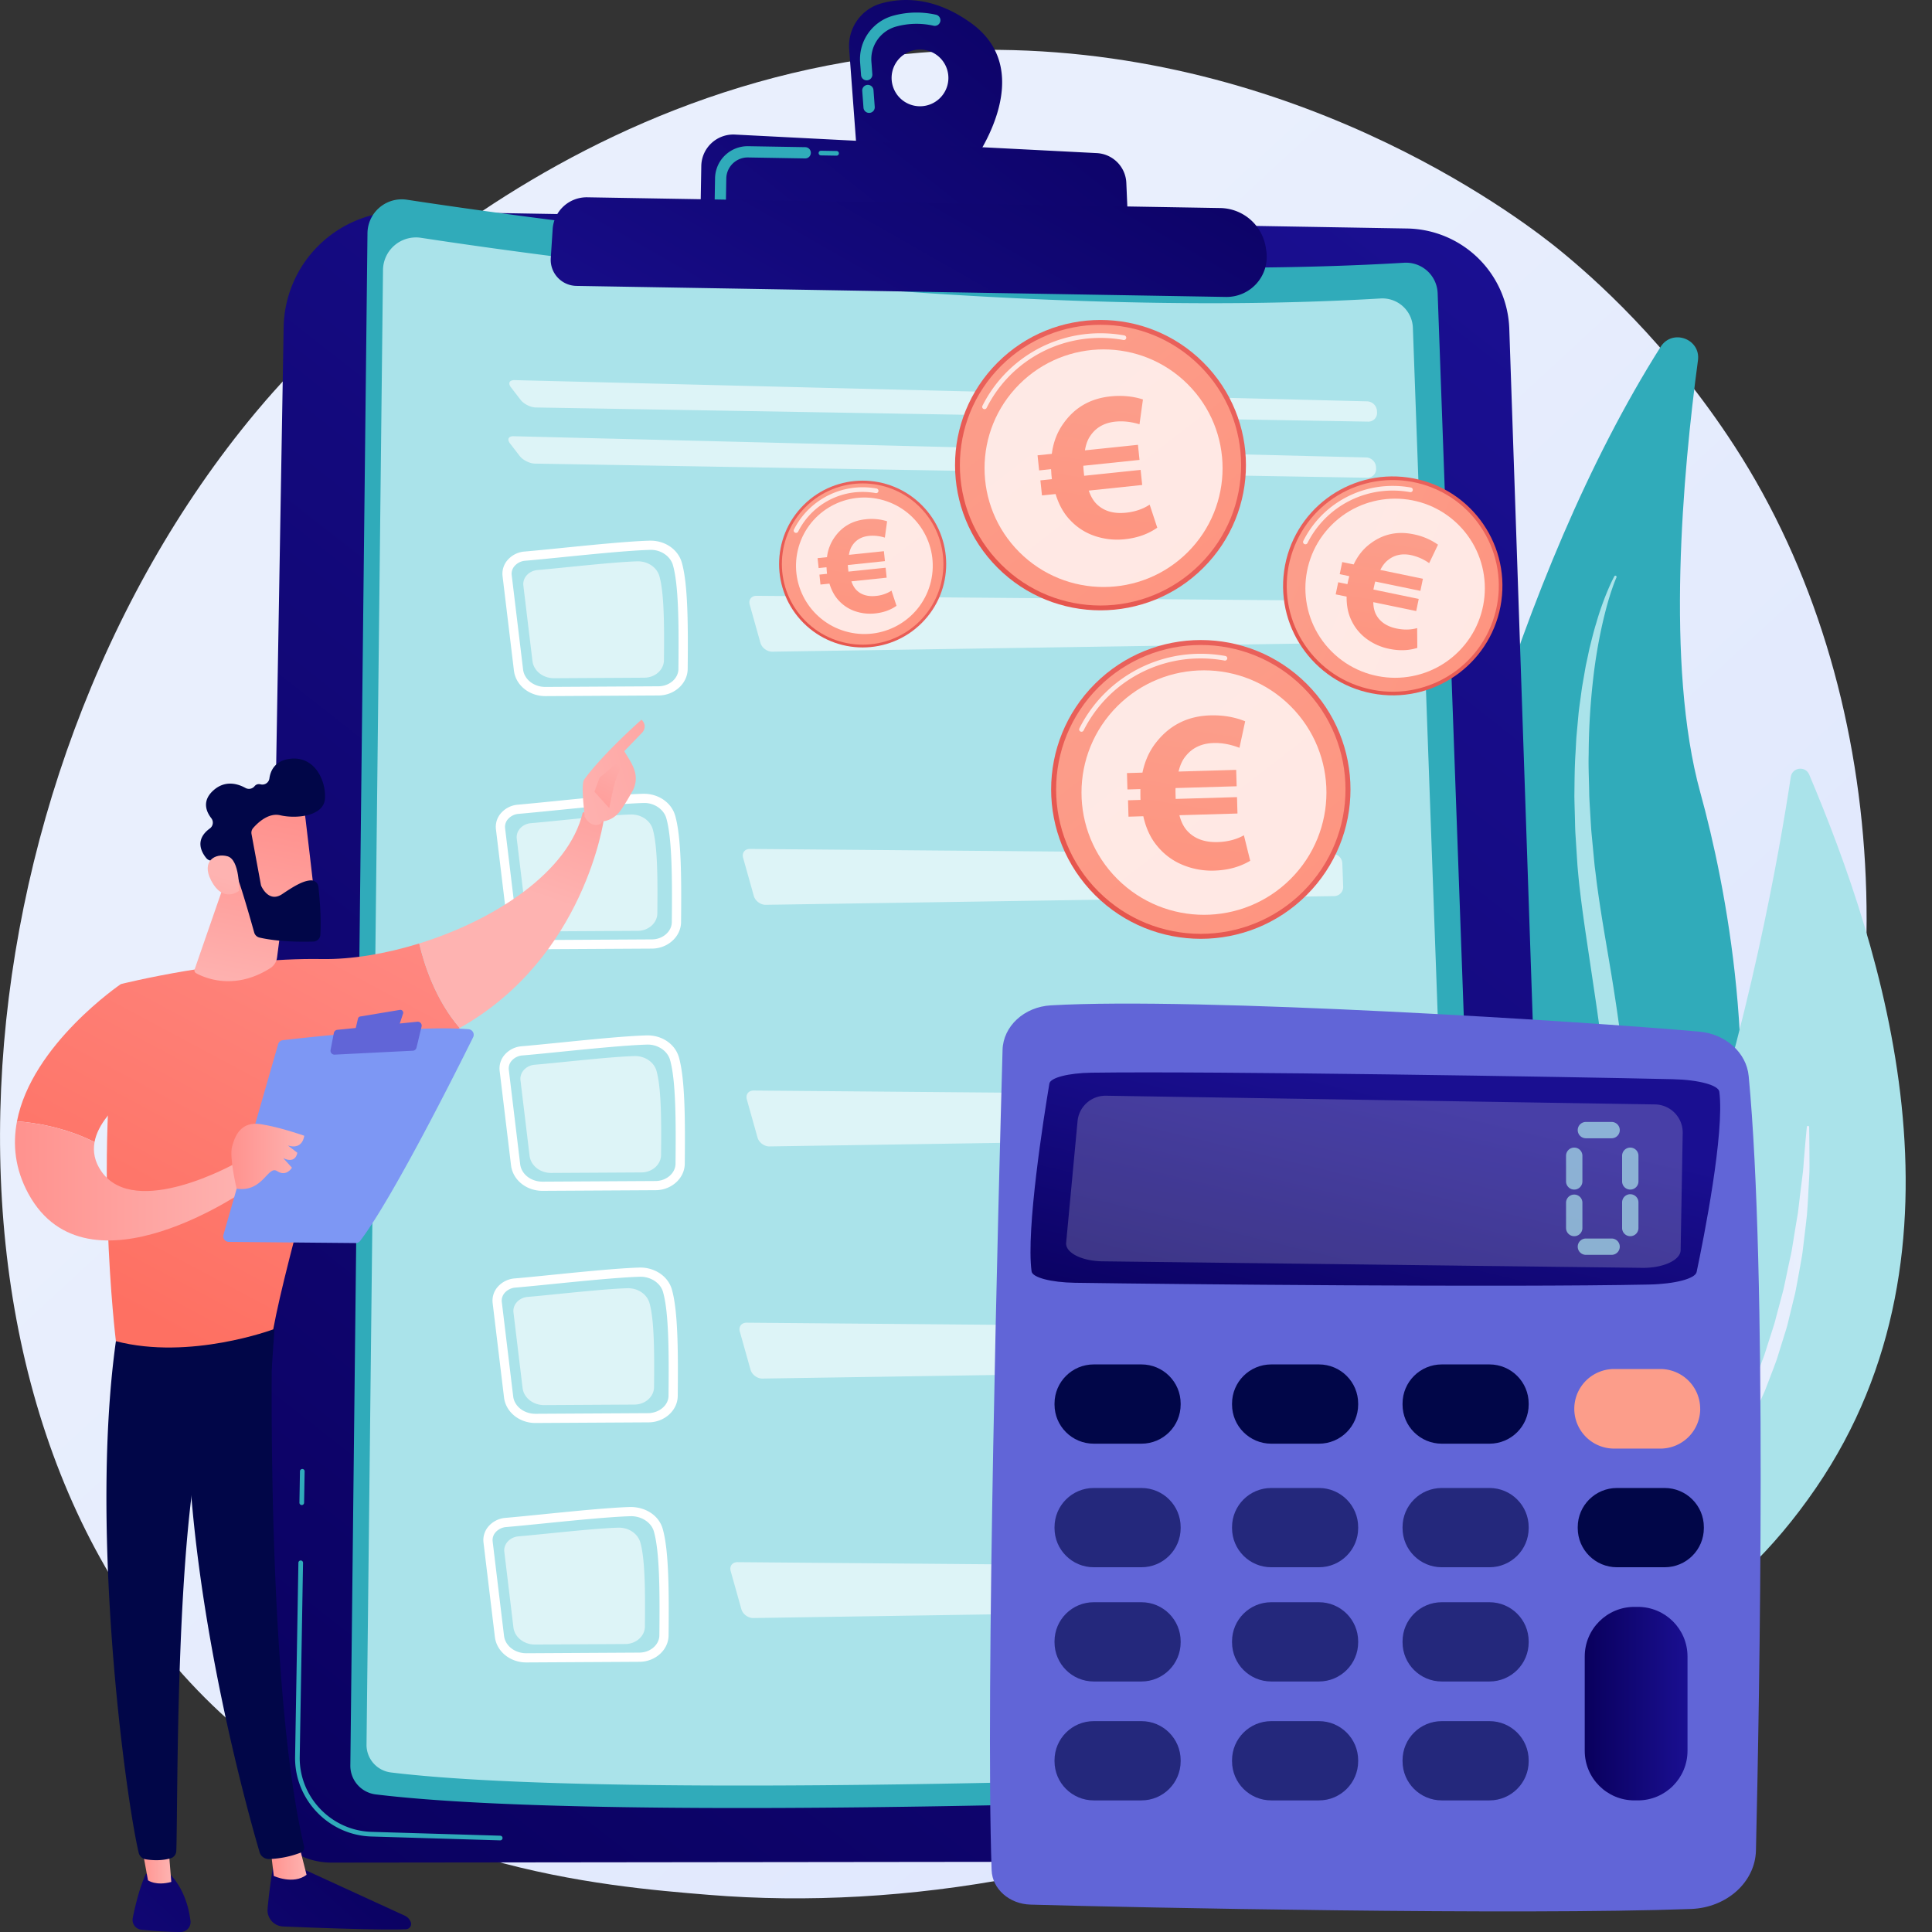 <svg width="480" height="480" fill="none" xmlns="http://www.w3.org/2000/svg"><rect width="100%" height="100%" fill="#333333" stroke="none"/><path d="M444.314 323.763c-46.98 108.393-170.991 154.951-268.158 147.012-26.53-2.166-79.91-6.528-121.588-45.428-80.035-74.716-67.715-230.894 8.907-322.841 9.862-11.848 78.166-91.181 184.601-90.119 77.925.777 132.62 44.229 139.271 49.641 8.402 6.838 26.931 23.088 43.632 48.867 39.241 60.573 42.69 145.134 13.335 212.868z" fill="url(#a)"/><path d="M412.578 86.172c2.889-4.574 9.989-1.995 9.275 3.363-3.715 27.618-8.128 75.827.575 107.334 12.783 46.325 35.798 182.593-93.936 217.092 0 0 12.355-214.218 84.086-327.789z" fill="#30ABBA"/><path d="M401.624 143.426s-.12.259-.318.752a41.988 41.988 0 0 0-.824 2.239c-.687 1.975-1.546 4.932-2.405 8.743a127.096 127.096 0 0 0-2.301 13.886 170.493 170.493 0 0 0-1.072 18.211c-.101 3.341.098 6.826.145 10.426.075 1.8.202 3.629.304 5.486.053.926.111 1.862.171 2.806.071.941.172 1.886.261 2.842.18 1.906.364 3.838.552 5.796.094.928.242 1.956.359 2.94.116.984.231 2.004.379 2.988.541 3.943 1.19 8.037 1.889 12.182.699 4.145 1.429 8.372 2.108 12.67.331 2.152.675 4.313.979 6.499l.469 3.283c.155 1.096.297 2.199.426 3.31.302 2.206.515 4.44.766 6.674.25 2.234.4 4.493.602 6.746.129 2.262.279 4.529.344 6.802l.075 3.415.035 1.714-.021 1.714c-.055 9.119-.836 18.269-2.557 27.113a132.355 132.355 0 0 1-7.655 25.255c-.409.989-.815 1.975-1.219 2.957l-1.374 2.858c-.919 1.886-1.769 3.792-2.8 5.578-.998 1.799-1.936 3.6-2.952 5.339a2744.42 2744.42 0 0 1-3.121 5.064 161.511 161.511 0 0 1-13.159 17.619l-3.246 3.792-3.276 3.458-3.112 3.279-3.069 2.964c-3.899 3.899-7.596 6.971-10.55 9.588-1.46 1.331-2.884 2.378-4.071 3.348l-3.043 2.428-2.533 2.021a.29.29 0 0 1-.378-.439v-.009l2.385-2.184 2.86-2.621 1.814-1.661c.319-.298.661-.593.996-.915l1.03-1.005 4.637-4.555c.422-.415.852-.837 1.292-1.267.436-.433.859-.903 1.291-1.371l2.721-2.88 2.896-3.07 2.919-3.381 3.071-3.557c.994-1.257 2.013-2.541 3.056-3.85l1.575-1.987.8-1.008.757-1.054 3.092-4.317c1.084-1.438 2.032-3.007 3.045-4.563l1.529-2.352.774-1.188c.247-.405.479-.82.721-1.231.957-1.651 1.927-3.323 2.912-5.016.944-1.715 1.808-3.496 2.732-5.27.957-1.759 1.731-3.627 2.576-5.486l1.254-2.803 1.128-2.885a127.597 127.597 0 0 0 6.982-24.514 146.112 146.112 0 0 0 2.307-26.247c0-8.86-.687-17.731-1.732-26.45l-.398-3.257a118.103 118.103 0 0 0-.443-3.257c-.287-2.159-.617-4.31-.931-6.446l-1.889-12.686c-.619-4.181-1.203-8.294-1.677-12.391-.249-2.057-.424-3.989-.601-6.027l-.377-5.911c-.057-.972-.133-1.935-.172-2.895-.04-.96-.052-1.914-.078-2.86-.044-1.886-.115-3.756-.135-5.588.046-3.669.044-7.2.278-10.607l.136-2.52.067-1.237.108-1.224.434-4.747c.148-1.543.392-3.036.576-4.492l.295-2.148.361-2.076c.249-1.359.436-2.681.714-3.943.279-1.261.529-2.478.778-3.648.583-2.319 1.1-4.457 1.694-6.342a71.83 71.83 0 0 1 3.091-8.661c.421-.977.771-1.714 1.022-2.206s.385-.741.385-.741a.288.288 0 0 1 .381-.108.288.288 0 0 1 .134.372l.019-.003z" fill="#AAE3EA"/><path d="M349.419 413.11s58.263 20.135 101.791-43.488c40.888-59.765 16.316-134.489-1.718-177.18-.941-2.228-4.215-1.81-4.574.576-5.411 35.944-30.586 176.493-98.609 219.981l3.11.111z" fill="#AAE3EA"/><path d="m355.504 413.919.498-.097c.325-.062.809-.172 1.441-.317a76.587 76.587 0 0 0 5.416-1.506c1.162-.334 2.425-.785 3.809-1.241 1.374-.514 2.86-1.028 4.412-1.676a107.495 107.495 0 0 0 10.25-4.747c3.684-1.886 7.516-4.214 11.456-6.828 1.927-1.372 3.936-2.734 5.872-4.286l1.479-1.143.745-.576.718-.617 2.911-2.49c3.809-3.459 7.612-7.191 11.071-11.338l1.319-1.543.66-.771.618-.811 2.475-3.257c.859-1.065 1.59-2.229 2.358-3.355l2.296-3.408 2.104-3.531 1.053-1.763c.172-.295.357-.581.515-.883l.472-.91c.629-1.211 1.259-2.42 1.89-3.626.312-.603.625-1.205.939-1.805l.83-1.851 1.645-3.681c.266-.615.563-1.213.8-1.836l.705-1.861 1.401-3.69c.232-.61.479-1.213.687-1.824.208-.61.393-1.234.591-1.846.391-1.227.781-2.443 1.168-3.646.378-1.2.798-2.39 1.078-3.6l1.871-7.029c.525-2.304.961-4.565 1.437-6.74.225-1.091.497-2.153.675-3.215.179-1.061.344-2.103.507-3.123.33-2.042.651-3.998.975-5.859.249-1.871.438-3.652.643-5.315.204-1.663.405-3.238.587-4.687.182-1.448.225-2.789.344-3.996.201-2.415.362-4.314.489-5.61.127-1.296.186-1.991.186-1.991v-.012a.292.292 0 0 1 .495-.173.291.291 0 0 1 .083.196l.03 1.998c.018 1.305.037 3.218.046 5.658 0 1.218.033 2.571-.031 4.04-.064 1.469-.172 3.057-.254 4.754a188.965 188.965 0 0 1-.344 5.41 490.973 490.973 0 0 1-.695 5.974l-.385 3.189c-.137 1.082-.364 2.172-.548 3.29-.407 2.228-.809 4.532-1.279 6.893-.573 2.342-1.156 4.742-1.751 7.2-.276 1.236-.687 2.446-1.07 3.682-.383 1.236-.771 2.481-1.162 3.737l-.589 1.886c-.217.626-.464 1.246-.687 1.874l-1.44 3.771-.73 1.905c-.247.634-.553 1.248-.827 1.875-.565 1.249-1.132 2.506-1.702 3.772l-.859 1.885-.972 1.848-1.938 3.727-.489.931c-.172.309-.357.603-.536.905l-1.087 1.805-2.185 3.611-2.404 3.471c-.804 1.152-1.575 2.328-2.468 3.411l-2.585 3.306-.644.822-.687.786-1.374 1.565c-3.593 4.22-7.591 7.957-11.567 11.412l-3.033 2.482-.749.614-.775.572-1.546 1.137c-2.006 1.553-4.111 2.873-6.116 4.214-1.013.656-2.048 1.242-3.05 1.853l-1.494.896c-.5.288-1.008.552-1.505.827l-2.94 1.59-2.894 1.411a109.43 109.43 0 0 1-10.593 4.375c-1.599.597-3.133 1.046-4.533 1.507-1.42.403-2.712.806-3.902 1.094a77.94 77.94 0 0 1-5.551 1.212c-.646.113-1.142.193-1.482.24l-.515.07a.29.29 0 0 1-.096-.571l.013-.002z" fill="url(#b)"/><path d="m100.289 52.53 249.312 4.24a25.859 25.859 0 0 1 17.673 7.396 25.765 25.765 0 0 1 7.705 17.513l12.246 361.097a19.003 19.003 0 0 1-11.586 18.142 19.093 19.093 0 0 1-7.432 1.516l-285.833.324a18.127 18.127 0 0 1-6.997-1.398 18.054 18.054 0 0 1-9.814-9.952 18.019 18.019 0 0 1-1.29-7.005l6.199-363.108a29.242 29.242 0 0 1 8.94-20.546 29.352 29.352 0 0 1 20.877-8.218z" fill="url(#c)"/><path d="M124.253 457.233h-.019l-31.965-.957c-10.633-.319-19.137-9.214-18.955-19.829l.823-48.185a.578.578 0 0 1 .989-.393.581.581 0 0 1 .163.413l-.822 48.184c-.172 9.985 7.826 18.353 17.83 18.651l31.965.957a.58.58 0 1 1-.017 1.159h.008zM74.972 373.925h-.01a.583.583 0 0 1-.57-.588l.133-7.803a.587.587 0 0 1 .59-.569.572.572 0 0 1 .53.367.576.576 0 0 1 .04.222l-.133 7.802a.578.578 0 0 1-.58.569z" fill="#30ABBA"/><path d="M101.105 49.62c33.968 5.187 150.795 21.429 247.723 15.66a7.891 7.891 0 0 1 5.772 2.023 7.861 7.861 0 0 1 2.581 5.536l13.109 362.718a9.035 9.035 0 0 1-2.402 6.47 9.075 9.075 0 0 1-6.273 2.899c-40.752 1.714-208.571 8.156-268.271.888a7.189 7.189 0 0 1-4.53-2.398 7.163 7.163 0 0 1-1.773-4.802L91.3 57.933a8.488 8.488 0 0 1 3.003-6.388 8.522 8.522 0 0 1 6.801-1.925z" fill="#30ABBA"/><path d="M104.595 59.083c32.689 4.992 145.128 20.623 238.387 15.07a7.589 7.589 0 0 1 7.341 4.36c.427.915.665 1.907.702 2.916l12.617 349.062a8.698 8.698 0 0 1-2.311 6.227 8.726 8.726 0 0 1-6.038 2.787c-39.217 1.649-200.717 7.85-258.164.857a6.912 6.912 0 0 1-4.36-2.308 6.891 6.891 0 0 1-1.706-4.623l4.094-366.342a8.168 8.168 0 0 1 2.888-6.154 8.202 8.202 0 0 1 6.55-1.852z" fill="#AAE3EA"/><path d="M339.915 104.751a2.152 2.152 0 0 0 2.078-1.4c.104-.279.148-.577.13-.874l-.018-.395a2.547 2.547 0 0 0-2.436-2.37l-211.826-5.27c-1.276-.033-1.683.768-.905 1.778l2.416 3.137c.778 1.011 2.458 1.854 3.736 1.877l206.825 3.517zM127.609 108.379c-1.278-.031-1.685.77-.907 1.779l2.417 3.137c.778 1.012 2.459 1.855 3.735 1.886l206.825 3.516a2.147 2.147 0 0 0 2.207-2.273l-.019-.394a2.538 2.538 0 0 0-2.437-2.373l-211.821-5.278z" fill="#fff" opacity=".6"/><path d="M162.047 235.677h-.078l-28.063.161c-4.045.022-7.425-2.705-7.863-6.343l-2.829-23.462a5.164 5.164 0 0 1 1.166-3.908 6.225 6.225 0 0 1 4.306-2.205c2.358-.206 5.621-.526 9.202-.891 7.8-.784 16.641-1.672 21.84-1.816h.113c3.72-.056 6.956 2.158 7.901 5.417 1.546 5.381 1.576 15.6 1.465 26.486-.045 3.573-3.246 6.501-7.16 6.561zm-33.168-33.48a3.917 3.917 0 0 0-2.724 1.371 2.88 2.88 0 0 0-.559 1.028 2.887 2.887 0 0 0-.108 1.165l2.829 23.461c.299 2.486 2.696 4.348 5.577 4.332l28.062-.161h.055c2.682-.041 4.875-1.959 4.9-4.296.109-10.711.085-20.743-1.374-25.834-.648-2.251-3.113-3.893-5.742-3.76-5.116.143-14.296 1.067-21.673 1.806-3.607.361-6.87.685-9.24.889l-.003-.001z" fill="#fff"/><path opacity=".6" d="M131.929 204.514c5.887-.492 18.679-1.987 24.754-2.155 2.576-.072 4.855 1.447 5.496 3.666 1.238 4.309 1.216 12.939 1.135 20.904-.024 2.386-2.19 4.323-4.869 4.338l-22.427.129c-2.756.015-5.075-1.826-5.369-4.267l-2.26-18.747c-.235-1.946 1.357-3.696 3.54-3.868zM186.32 210.914c-1.278-.011-2.041.984-1.695 2.211l2.66 9.477c.344 1.227 1.671 2.215 2.947 2.196l141.246-2.162a2.276 2.276 0 0 0 1.614-.706 2.253 2.253 0 0 0 .619-1.646l-.216-5.813a2.455 2.455 0 0 0-2.405-2.335l-144.77-1.222z" fill="#fff"/><path d="M163.687 172.788h-.077l-28.062.161c-4.045.022-7.425-2.705-7.863-6.343l-2.824-23.463a5.159 5.159 0 0 1 1.165-3.91 6.225 6.225 0 0 1 4.307-2.205c2.365-.197 5.62-.525 9.203-.883 7.799-.785 16.639-1.673 21.837-1.817h.115c3.721-.057 6.956 2.158 7.901 5.417 1.546 5.381 1.575 15.6 1.465 26.486-.05 3.569-3.251 6.497-7.167 6.557zm-33.168-33.48a3.94 3.94 0 0 0-2.723 1.371 2.906 2.906 0 0 0-.666 2.193l2.829 23.462c.299 2.485 2.696 4.349 5.575 4.332l28.064-.16h.054c2.683-.041 4.876-1.959 4.9-4.296.11-10.711.086-20.743-1.374-25.832-.647-2.253-3.113-3.895-5.741-3.76-5.116.141-14.296 1.065-21.675 1.805-3.596.362-6.87.686-9.24.888l-.003-.003z" fill="#fff"/><path opacity=".6" d="M133.569 141.621c5.889-.494 18.679-1.987 24.756-2.157 2.576-.07 4.855 1.447 5.496 3.667 1.238 4.31 1.216 12.938 1.135 20.904-.026 2.384-2.19 4.322-4.869 4.337l-22.427.129c-2.76.013-5.07-1.826-5.371-4.272l-2.26-18.743c-.233-1.939 1.359-3.684 3.54-3.865zM187.962 148.027c-1.278-.012-2.041.984-1.695 2.211l2.657 9.477c.343 1.226 1.671 2.215 2.947 2.194l141.246-2.162a2.27 2.27 0 0 0 2.089-1.465 2.28 2.28 0 0 0 .144-.885l-.217-5.815a2.456 2.456 0 0 0-.742-1.639 2.467 2.467 0 0 0-1.662-.696l-144.767-1.22z" fill="#fff"/><path d="M162.969 295.701h-.077l-28.064.159c-4.045.024-7.425-2.703-7.863-6.343l-2.828-23.46a5.16 5.16 0 0 1 1.164-3.912 6.234 6.234 0 0 1 4.307-2.204c2.365-.198 5.622-.525 9.203-.883 7.801-.784 16.64-1.673 21.839-1.817h.114c3.72-.057 6.955 2.158 7.9 5.418 1.546 5.382 1.577 15.6 1.465 26.484-.043 3.571-3.246 6.498-7.16 6.558zm-33.168-33.48a3.949 3.949 0 0 0-1.501.411 3.953 3.953 0 0 0-1.223.96 2.906 2.906 0 0 0-.666 2.194l2.828 23.46c.299 2.488 2.697 4.349 5.577 4.332l28.062-.159h.055c2.683-.041 4.876-1.958 4.9-4.296.11-10.711.086-20.743-1.374-25.833-.649-2.252-3.114-3.865-5.743-3.759-5.117.142-14.297 1.064-21.675 1.805-3.597.362-6.87.686-9.238.888l-.002-.003z" fill="#fff"/><path opacity=".6" d="M132.851 264.533c5.888-.492 18.679-1.987 24.754-2.155 2.576-.072 4.856 1.447 5.496 3.665 1.238 4.31 1.216 12.94 1.135 20.904-.024 2.387-2.189 4.324-4.869 4.339l-22.425.127c-2.758.017-5.077-1.826-5.37-4.265l-2.262-18.747c-.234-1.941 1.358-3.684 3.541-3.868zM187.242 270.939c-1.276-.01-2.039.984-1.695 2.212l2.66 9.476c.344 1.228 1.671 2.215 2.948 2.196l141.247-2.163a2.267 2.267 0 0 0 2.233-2.35l-.218-5.813a2.453 2.453 0 0 0-2.404-2.335l-144.771-1.223z" fill="#fff"/><path d="M161.226 353.379h-.074l-28.064.16c-4.043.024-7.423-2.704-7.863-6.343l-2.828-23.46a5.17 5.17 0 0 1 1.164-3.909 6.235 6.235 0 0 1 4.308-2.206c2.363-.197 5.614-.514 9.193-.883 7.416-.745 16.648-1.671 21.848-1.817 3.693-.074 7.059 2.121 8.007 5.416 1.546 5.381 1.577 15.6 1.465 26.484-.036 3.579-3.239 6.493-7.156 6.558zm-33.165-33.48a3.932 3.932 0 0 0-2.724 1.372 2.902 2.902 0 0 0-.666 2.192l2.828 23.46c.299 2.486 2.697 4.35 5.575 4.332l28.064-.159c2.645-.087 4.931-1.946 4.955-4.298.11-10.711.086-20.743-1.374-25.832-.649-2.253-3.114-3.837-5.743-3.76-5.118.141-14.303 1.065-21.684 1.805-3.591.362-6.857.686-9.229.888h-.002z" fill="#fff"/><path opacity=".6" d="M131.111 322.212c5.888-.492 18.68-1.987 24.754-2.155 2.577-.072 4.856 1.445 5.496 3.665 1.239 4.31 1.216 12.94 1.136 20.904-.024 2.387-2.19 4.322-4.869 4.337l-22.426.129c-2.758.017-5.077-1.826-5.37-4.265l-2.26-18.749c-.236-1.939 1.356-3.684 3.539-3.866zM185.502 328.618c-1.276-.01-2.038.984-1.695 2.212l2.661 9.476c.343 1.228 1.671 2.215 2.947 2.196l141.248-2.163a2.266 2.266 0 0 0 2.232-2.35l-.218-5.814a2.452 2.452 0 0 0-2.404-2.334l-144.771-1.223z" fill="#fff"/><path d="M158.955 412.869h-.077l-28.064.159c-4.045.024-7.425-2.703-7.863-6.343l-2.828-23.462a5.163 5.163 0 0 1 1.166-3.91 6.215 6.215 0 0 1 4.306-2.204c2.365-.198 5.621-.525 9.202-.885 7.801-.783 16.641-1.671 21.84-1.815 3.811 0 7.06 2.122 8.006 5.413 1.546 5.381 1.577 15.6 1.465 26.486-.027 3.578-3.237 6.501-7.153 6.561zm-33.168-33.48a3.93 3.93 0 0 0-2.724 1.371 2.901 2.901 0 0 0-.666 2.193l2.828 23.461c.299 2.486 2.697 4.348 5.577 4.332l28.062-.161h.057c2.681-.041 4.874-1.959 4.898-4.296.11-10.711.086-20.743-1.374-25.834-.649-2.251-3.112-3.808-5.743-3.758-5.117.141-14.297 1.065-21.673 1.805-3.607.362-6.87.686-9.24.888l-.002-.001z" fill="#fff"/><path opacity=".6" d="M128.837 381.701c5.888-.494 18.68-1.987 24.754-2.156 2.577-.071 4.857 1.446 5.496 3.666 1.24 4.31 1.216 12.938 1.136 20.904-.024 2.385-2.19 4.322-4.869 4.338l-22.426.128c-2.758.016-5.077-1.826-5.37-4.265l-2.26-18.749c-.236-1.939 1.356-3.684 3.539-3.866zM183.228 388.114c-1.276-.012-2.038.984-1.695 2.212l2.661 9.476c.343 1.226 1.671 2.215 2.947 2.195l141.242-2.169a2.268 2.268 0 0 0 2.233-2.35l-.216-5.815a2.462 2.462 0 0 0-2.405-2.335l-144.767-1.214z" fill="#fff"/><path d="M241.247 5.722C232.349-.686 224.517-.686 218.98.837a10.991 10.991 0 0 0-6.048 4.272 10.957 10.957 0 0 0-1.958 7.133l1.934 25.939 28.246 2.988s17.546-22.883.093-35.447zM228.452 26.4a7.066 7.066 0 0 1-3.9-1.253 7.043 7.043 0 0 1-2.876-7.28 7.03 7.03 0 0 1 1.992-3.572 7.059 7.059 0 0 1 7.714-1.396 7.043 7.043 0 0 1 4.244 6.58 7.038 7.038 0 0 1-2.152 4.944 7.061 7.061 0 0 1-5.022 1.977z" fill="url(#d)"/><path d="M215.426 27.958a1.396 1.396 0 0 1-.895-1.2l-.307-4.131a1.395 1.395 0 0 1 .756-1.386 1.408 1.408 0 0 1 1.568.199 1.387 1.387 0 0 1 .47.981l.308 4.132a1.404 1.404 0 0 1-.766 1.351 1.399 1.399 0 0 1-1.134.054zm-.604-8.095a1.396 1.396 0 0 1-.894-1.2l-.235-3.137a11.187 11.187 0 0 1 2.002-7.257 11.22 11.22 0 0 1 6.153-4.352 21.91 21.91 0 0 1 10.7-.257 1.403 1.403 0 0 1 1.063 1.67 1.402 1.402 0 0 1-1.673 1.06 19.115 19.115 0 0 0-9.336.222 8.415 8.415 0 0 0-4.608 3.267 8.386 8.386 0 0 0-1.498 5.44l.234 3.137a1.404 1.404 0 0 1-.563 1.226 1.404 1.404 0 0 1-1.339.181h-.006z" fill="#30ABBA"/><path d="m174.012 54.262.222-13.028a7.931 7.931 0 0 1 2.527-5.673 7.964 7.964 0 0 1 5.842-2.129l89.89 4.606a7.751 7.751 0 0 1 5.102 2.278 7.723 7.723 0 0 1 2.237 5.113l.537 12.524-106.357-3.69z" fill="url(#e)"/><path d="M207.835 38.674h-.01l-3.868-.065a.581.581 0 0 1-.402-.993.581.581 0 0 1 .412-.166h.009l3.869.065a.581.581 0 0 1 .402.993.582.582 0 0 1-.412.166zM178.457 50.88a1.4 1.4 0 0 1-.896-1.33l.091-5.267a8.093 8.093 0 0 1 2.47-5.684 8.123 8.123 0 0 1 5.774-2.277l14.22.242a1.402 1.402 0 0 1 .923 2.392 1.406 1.406 0 0 1-.972.407l-14.219-.243a5.33 5.33 0 0 0-3.779 1.493 5.31 5.31 0 0 0-1.623 3.718l-.089 5.267a1.402 1.402 0 0 1-1.426 1.371 1.438 1.438 0 0 1-.474-.089z" fill="#30ABBA"/><path d="m145.911 49.017 157.28 2.67a11.64 11.64 0 0 1 7.441 2.854 11.597 11.597 0 0 1 3.85 6.966l.12.77a9.94 9.94 0 0 1-2.337 8.078 9.99 9.99 0 0 1-7.698 3.418L143.206 71.03a6.502 6.502 0 0 1-4.665-2.089 6.468 6.468 0 0 1-1.704-4.811l.471-7.2a8.45 8.45 0 0 1 2.714-5.676 8.486 8.486 0 0 1 5.889-2.237z" fill="url(#f)"/><path d="M249.084 260.835c-1.008 35.937-4.279 159.894-2.717 203.819.171 4.654 4.386 8.389 9.654 8.54 26.044.755 121.524 2.663 164.126 1.084 8.873-.329 15.928-6.686 16.114-14.527.884-37.714 2.837-143.808-1.805-192.408-.557-5.829-5.728-10.457-12.308-11.042-28.364-2.508-124.255-8.636-161.061-6.526-6.638.38-11.838 5.186-12.003 11.06z" fill="#6165D7"/><path d="M260.715 269.208c-1.404 8.4-5.824 36.343-4.421 46.675.204 1.51 4.857 2.731 10.751 2.82 24.273.363 107.085 1.164 142.689.435 6.41-.132 11.44-1.459 11.787-3.101 1.803-8.571 6.983-34.587 5.639-44.804-.215-1.631-5.153-2.961-11.496-3.107-26.26-.603-114.257-2.04-144.511-1.616-5.688.079-10.205 1.244-10.438 2.698z" fill="url(#g)"/><path d="M416.092 276.514a6.984 6.984 0 0 0-4.908-2.124l-136.403-2.161a6.985 6.985 0 0 0-4.773 1.778 6.961 6.961 0 0 0-2.291 4.54l-2.834 30.206c-.234 2.472 3.844 4.555 9.041 4.618l134.103 1.622c5.19.062 9.479-1.913 9.522-4.385l.515-29.127a6.983 6.983 0 0 0-.49-2.68 6.98 6.98 0 0 0-1.482-2.287z" fill="#fff" style="mix-blend-mode:soft-light" opacity=".2"/><path d="M283.583 338.986h-11.844c-5.383 0-9.747 4.356-9.747 9.729v.236c0 5.373 4.364 9.729 9.747 9.729h11.844c5.383 0 9.747-4.356 9.747-9.729v-.236c0-5.373-4.364-9.729-9.747-9.729zM327.686 338.986h-11.844c-5.383 0-9.746 4.356-9.746 9.729v.236c0 5.373 4.363 9.729 9.746 9.729h11.844c5.383 0 9.747-4.356 9.747-9.729v-.236c0-5.373-4.364-9.729-9.747-9.729zM370.05 338.986h-11.844c-5.383 0-9.747 4.356-9.747 9.729v.236c0 5.373 4.364 9.729 9.747 9.729h11.844c5.383 0 9.746-4.356 9.746-9.729v-.236c0-5.373-4.363-9.729-9.746-9.729z" fill="#010648"/><path d="M422.412 350.014a9.876 9.876 0 0 1-2.901 6.991 9.912 9.912 0 0 1-7.003 2.896h-11.475a9.92 9.92 0 0 1-7.003-2.896 9.887 9.887 0 0 1-2.902-6.991 9.882 9.882 0 0 1 6.115-9.133 9.92 9.92 0 0 1 3.79-.753h11.468a9.912 9.912 0 0 1 9.151 6.103 9.882 9.882 0 0 1 .754 3.783h.006z" fill="url(#h)"/><path opacity=".63" d="M283.583 369.686h-11.844c-5.383 0-9.747 4.355-9.747 9.728v.237c0 5.373 4.364 9.728 9.747 9.728h11.844c5.383 0 9.747-4.355 9.747-9.728v-.237c0-5.373-4.364-9.728-9.747-9.728zM327.686 369.686h-11.844c-5.383 0-9.746 4.355-9.746 9.728v.237c0 5.373 4.363 9.728 9.746 9.728h11.844c5.383 0 9.747-4.355 9.747-9.728v-.237c0-5.373-4.364-9.728-9.747-9.728zM370.05 369.686h-11.844c-5.383 0-9.747 4.355-9.747 9.728v.237c0 5.373 4.364 9.728 9.747 9.728h11.844c5.383 0 9.746-4.355 9.746-9.728v-.237c0-5.373-4.363-9.728-9.746-9.728z" fill="#010648"/><path d="M413.573 369.686h-11.844c-5.383 0-9.747 4.355-9.747 9.728v.237c0 5.373 4.364 9.728 9.747 9.728h11.844c5.383 0 9.746-4.355 9.746-9.728v-.237c0-5.373-4.363-9.728-9.746-9.728z" fill="#010648"/><path opacity=".63" d="M283.583 398.067h-11.844c-5.383 0-9.747 4.356-9.747 9.729v.237c0 5.372 4.364 9.728 9.747 9.728h11.844c5.383 0 9.747-4.356 9.747-9.728v-.237c0-5.373-4.364-9.729-9.747-9.729zM327.686 398.067h-11.844c-5.383 0-9.746 4.356-9.746 9.729v.237c0 5.372 4.363 9.728 9.746 9.728h11.844c5.383 0 9.747-4.356 9.747-9.728v-.237c0-5.373-4.364-9.729-9.747-9.729zM370.05 398.067h-11.844c-5.383 0-9.747 4.356-9.747 9.729v.237c0 5.372 4.364 9.728 9.747 9.728h11.844c5.383 0 9.746-4.356 9.746-9.728v-.237c0-5.373-4.363-9.729-9.746-9.729zM283.583 427.61h-11.844c-5.383 0-9.747 4.355-9.747 9.728v.237c0 5.373 4.364 9.728 9.747 9.728h11.844c5.383 0 9.747-4.355 9.747-9.728v-.237c0-5.373-4.364-9.728-9.747-9.728zM327.686 427.61h-11.844c-5.383 0-9.746 4.355-9.746 9.728v.237c0 5.373 4.363 9.728 9.746 9.728h11.844c5.383 0 9.747-4.355 9.747-9.728v-.237c0-5.373-4.364-9.728-9.747-9.728zM370.05 427.61h-11.844c-5.383 0-9.747 4.355-9.747 9.728v.237c0 5.373 4.364 9.728 9.747 9.728h11.844c5.383 0 9.746-4.355 9.746-9.728v-.237c0-5.373-4.363-9.728-9.746-9.728z" fill="#010648"/><path d="M406.921 399.226h-.861c-6.813 0-12.336 5.513-12.336 12.314v23.448c0 6.801 5.523 12.314 12.336 12.314h.861c6.813 0 12.336-5.513 12.336-12.314V411.54c0-6.801-5.523-12.314-12.336-12.314z" fill="url(#i)"/><g opacity=".7" fill="#AAE3EA"><path d="M402.428 280.774a2.024 2.024 0 0 1-1.255 1.873c-.246.102-.51.154-.777.154h-6.382a2.033 2.033 0 0 1-2.032-2.027 2.027 2.027 0 0 1 2.032-2.028h6.382a2.027 2.027 0 0 1 2.032 2.028zM402.428 309.735a2.031 2.031 0 0 1-2.032 2.028h-6.382a2.031 2.031 0 0 1-2.032-2.028 2.029 2.029 0 0 1 2.032-2.028h6.382a2.029 2.029 0 0 1 2.032 2.028zM393.143 293.517a2.029 2.029 0 0 1-3.467 1.433 2.025 2.025 0 0 1-.595-1.433v-6.374a2.025 2.025 0 0 1 2.03-2.026 2.032 2.032 0 0 1 2.032 2.026v6.374zM393.143 305.102a2.026 2.026 0 0 1-2.032 2.026 2.032 2.032 0 0 1-2.03-2.026v-6.372a2.033 2.033 0 0 1 4.062 0v6.372zM407.07 293.517a2.028 2.028 0 0 1-2.03 2.028 2.029 2.029 0 0 1-2.032-2.028v-6.374a2.028 2.028 0 0 1 2.809-1.872 2.04 2.04 0 0 1 1.099 1.096c.102.246.154.51.154.776v6.374zM407.07 305.102a2.022 2.022 0 0 1-1.253 1.872 2.028 2.028 0 0 1-1.554 0 2.008 2.008 0 0 1-.659-.439 2.016 2.016 0 0 1-.596-1.433v-6.372a2.028 2.028 0 0 1 2.809-1.872 2.04 2.04 0 0 1 1.099 1.096c.102.246.154.51.154.776v6.372z"/></g><path d="M229.001 154.788c8.107-8.092 8.107-21.212 0-29.304-8.107-8.092-21.251-8.092-29.358 0s-8.107 21.212 0 29.304c8.107 8.092 21.251 8.092 29.358 0z" fill="url(#j)"/><path d="M228.513 154.3c7.837-7.822 7.837-20.506 0-28.328-7.837-7.823-20.544-7.823-28.382 0-7.837 7.822-7.837 20.506 0 28.328 7.838 7.823 20.545 7.823 28.382 0z" fill="url(#k)"/><path opacity=".78" d="M197.774 132.394a.563.563 0 0 1-.44-.201.572.572 0 0 1-.079-.639 19.114 19.114 0 0 1 8.565-8.497 19.163 19.163 0 0 1 11.957-1.686.59.59 0 0 1 .463.448.572.572 0 0 1-.237.597.593.593 0 0 1-.433.094 18.235 18.235 0 0 0-3.24-.292 17.891 17.891 0 0 0-9.419 2.65 17.857 17.857 0 0 0-6.61 7.204.584.584 0 0 1-.527.322z" fill="#fff"/><path opacity=".78" d="M231.284 144.459c2.155-9.113-3.499-18.244-12.63-20.395-9.13-2.151-18.278 3.493-20.433 12.606-2.155 9.114 3.5 18.245 12.63 20.396s18.278-3.493 20.433-12.607z" fill="#fff"/><path d="m221.492 146.743 1.242 3.771c-1.488 1.047-3.256 1.676-5.302 1.886a11.452 11.452 0 0 1-4.92-.526 9.695 9.695 0 0 1-4.009-2.551c-1.08-1.108-1.889-2.548-2.427-4.322l-2.233.233-.257-2.472 1.889-.197-.062-.591c-.012-.117-.024-.29-.036-.525a9.137 9.137 0 0 0-.038-.514l-1.952.202-.26-2.47 2.338-.244a10.725 10.725 0 0 1 1.91-4.986c1.843-2.608 4.404-4.083 7.682-4.425a12.923 12.923 0 0 1 5.341.499l-.56 4.061a10.024 10.024 0 0 0-3.95-.432c-1.814.191-3.178.967-4.093 2.328-.431.607-.724 1.4-.879 2.379l8.684-.905.259 2.471-9.207.96c0 .234.025.595.077 1.083l.058.557 9.242-.963.259 2.472-8.759.912c.344.997.812 1.77 1.405 2.317 1.171 1.074 2.733 1.509 4.685 1.307a8.553 8.553 0 0 0 3.873-1.315z" fill="url(#l)"/><path d="M298.967 141.071c14.113-14.087 14.113-36.925 0-51.011-14.112-14.087-36.993-14.087-51.106 0-14.113 14.086-14.113 36.924 0 51.011 14.113 14.086 36.994 14.086 51.106 0z" fill="url(#m)"/><path d="M298.118 140.223c13.644-13.618 13.644-35.698 0-49.316-13.643-13.618-35.764-13.618-49.408 0-13.644 13.618-13.644 35.698 0 49.316 13.644 13.619 35.765 13.619 49.408 0z" fill="url(#n)"/><path opacity=".78" d="M244.604 101.657a.57.57 0 0 1-.259-.063.572.572 0 0 1-.257-.777 32.648 32.648 0 0 1 12.093-13.175 32.74 32.74 0 0 1 17.233-4.842c1.986 0 3.969.177 5.923.531a.585.585 0 0 1 .463.449.593.593 0 0 1 .004.226.591.591 0 0 1-.242.372.58.58 0 0 1-.434.093 32.078 32.078 0 0 0-5.714-.514 31.585 31.585 0 0 0-16.625 4.674 31.505 31.505 0 0 0-11.666 12.712.583.583 0 0 1-.519.314z" fill="#fff"/><path opacity=".78" d="M295.085 137.194c11.547-11.527 11.547-30.214 0-41.74-11.548-11.527-30.271-11.527-41.819 0-11.547 11.526-11.547 30.213 0 41.74 11.548 11.526 30.271 11.526 41.819 0z" fill="#fff"/><path d="m285.63 125.373 1.889 5.727c-2.258 1.587-4.937 2.543-8.039 2.866a17.371 17.371 0 0 1-7.461-.797 14.728 14.728 0 0 1-6.071-3.876c-1.643-1.679-2.873-3.862-3.688-6.55l-3.383.343-.395-3.741 2.854-.296-.093-.899c-.018-.171-.037-.44-.056-.793a16.332 16.332 0 0 0-.057-.796l-2.961.309-.393-3.748 3.543-.368c.374-2.886 1.34-5.405 2.897-7.559 2.794-3.954 6.677-6.191 11.648-6.711 2.889-.3 5.589-.047 8.098.758l-.858 6.171c-2.098-.635-4.102-.854-6.012-.655-2.748.286-4.816 1.462-6.205 3.528-.652.923-1.097 2.123-1.334 3.6l13.168-1.371.391 3.747-13.959 1.456c0 .356.039.904.118 1.642l.088.845 14.026-1.462.392 3.747-13.273 1.396c.514 1.512 1.225 2.683 2.132 3.512 1.773 1.629 4.141 2.289 7.103 1.98 2.26-.233 4.224-.901 5.891-2.005z" fill="url(#o)"/><path d="M324.632 222.374c14.522-14.495 14.522-37.995 0-52.49-14.522-14.494-38.066-14.494-52.588 0-14.522 14.495-14.522 37.995 0 52.49 14.522 14.495 38.066 14.495 52.588 0z" fill="url(#p)"/><path d="M323.758 221.501c14.038-14.012 14.038-36.731 0-50.744-14.039-14.013-36.801-14.013-50.84 0-14.038 14.013-14.038 36.732 0 50.744 14.039 14.013 36.801 14.013 50.84 0z" fill="url(#q)"/><path opacity=".78" d="M268.694 181.803a.592.592 0 0 1-.44-.2.572.572 0 0 1-.079-.64 33.592 33.592 0 0 1 12.438-13.552 33.667 33.667 0 0 1 17.725-4.982c2.042-.001 4.08.182 6.09.546a.579.579 0 1 1-.208 1.139 32.966 32.966 0 0 0-5.882-.528 32.512 32.512 0 0 0-17.117 4.81 32.426 32.426 0 0 0-12.008 13.09.579.579 0 0 1-.519.317z" fill="#fff"/><path opacity=".78" d="M320.637 218.387c11.883-11.86 11.883-31.09 0-42.95-11.882-11.86-31.148-11.86-43.03 0-11.883 11.86-11.883 31.09 0 42.95 11.882 11.86 31.148 11.86 43.03 0z" fill="#fff"/><path d="m309.043 207.525 1.568 6.329c-2.564 1.529-5.532 2.343-8.905 2.443-2.736.1-5.461-.398-7.983-1.461a15.93 15.93 0 0 1-6.236-4.671c-1.631-1.943-2.776-4.4-3.435-7.372l-3.679.108-.12-4.075 3.103-.091-.027-.975v-1.714l-3.221.094-.118-4.075 3.85-.111c.639-3.086 1.885-5.726 3.738-7.92 3.333-4.041 7.702-6.141 13.106-6.3 3.143-.093 6.035.397 8.675 1.469l-1.419 6.588c-2.211-.854-4.351-1.25-6.421-1.19-2.989.087-5.315 1.189-6.98 3.305-.779.943-1.355 2.204-1.73 3.784l14.315-.419.119 4.074-15.176.445c-.027.384-.027.977 0 1.78l.026.919 15.236-.446.118 4.073-14.427.423c.431 1.672 1.102 2.992 2.015 3.96 1.783 1.902 4.283 2.806 7.502 2.711 2.45-.073 4.619-.635 6.506-1.685z" fill="url(#r)"/><path d="M373.009 149.333c2.086-14.875-8.303-28.621-23.206-30.704-14.902-2.082-28.674 8.288-30.76 23.162-2.087 14.875 8.302 28.621 23.205 30.704 14.902 2.082 28.674-8.288 30.761-23.162z" fill="url(#s)"/><path d="M371.285 153.034c4.134-13.921-3.821-28.551-17.769-32.677-13.947-4.127-28.604 3.814-32.738 17.735s3.821 28.551 17.768 32.677c13.947 4.127 28.605-3.814 32.739-17.735z" fill="url(#t)"/><path opacity=".78" d="M324.322 135.228a.577.577 0 0 1-.517-.84 24.754 24.754 0 0 1 9.169-9.992 24.817 24.817 0 0 1 13.067-3.674c1.506 0 3.009.135 4.491.404a.59.59 0 0 1 .463.447.572.572 0 0 1-.237.598.588.588 0 0 1-.434.094 24.03 24.03 0 0 0-4.283-.384 23.664 23.664 0 0 0-12.459 3.501 23.608 23.608 0 0 0-8.742 9.527.572.572 0 0 1-.518.319z" fill="#fff"/><path opacity=".78" d="M362.377 161.877c8.706-8.69 8.706-22.778 0-31.468-8.705-8.69-22.821-8.69-31.527 0s-8.706 22.778 0 31.468c8.706 8.69 22.822 8.69 31.527 0z" fill="#fff"/><path d="m352.085 156.05.041 4.918c-2.148.675-4.468.755-6.961.238a14.146 14.146 0 0 1-5.606-2.463 12.004 12.004 0 0 1-3.759-4.514c-.856-1.714-1.267-3.714-1.234-6l-2.718-.562.625-3.01 2.294.474.15-.721c.029-.141.081-.352.153-.631.072-.28.125-.49.154-.631l-2.375-.499.625-3.008 2.846.588c1.006-2.15 2.38-3.87 4.122-5.16 3.153-2.383 6.726-3.162 10.719-2.335a15.959 15.959 0 0 1 6.107 2.59l-2.193 4.587a12.373 12.373 0 0 0-4.503-1.993c-2.209-.457-4.109-.055-5.701 1.208-.735.556-1.379 1.38-1.932 2.474l10.577 2.189-.626 3.01-11.213-2.321c-.088.278-.192.712-.316 1.307l-.141.685 11.26 2.33-.625 3.01-10.662-2.206c.024 1.303.285 2.389.784 3.257.976 1.704 2.653 2.803 5.031 3.297 1.812.369 3.505.333 5.077-.108z" fill="url(#u)"/><path d="M68.04 462.475s-1.048 5.919-1.561 11.779a4.03 4.03 0 0 0 .998 3.013 4.053 4.053 0 0 0 2.871 1.362c7.817.324 24.54.956 30.539.685a1.317 1.317 0 0 0 1.159-1.8 2.947 2.947 0 0 0-1.508-1.584l-27.62-12.67-4.878-.785z" fill="url(#v)"/><path d="m67.181 458.998.842 7.08s4.838 2.248 8.142-.284l-2.002-7.886-6.982 1.09z" fill="url(#w)"/><path d="M67.813 325.886c-.362 1.849-1.95 92.266 7.729 132.785a1.368 1.368 0 0 1-.807 1.599 24.018 24.018 0 0 1-7.887 1.6 2.38 2.38 0 0 1-2.355-1.699c-2.766-9.401-16.03-56.503-17.76-101.498-1.934-50.278 0-1.714 0-1.714l1.133-31.078 19.947.005z" fill="#010648"/><path d="M36.267 465.564s-1.668 2.988-3.283 10.929a2.453 2.453 0 0 0 .428 1.956 2.467 2.467 0 0 0 1.743.992c2.576.254 6.556.58 9.738.557a2.47 2.47 0 0 0 1.834-.826 2.457 2.457 0 0 0 .602-1.917c-.352-2.897-1.452-7.652-4.843-11.358l-6.22-.333z" fill="url(#x)"/><path d="m34.801 456.456 1.967 10.707s1.944 1.444 5.79.398l-.938-11.52-6.819.415z" fill="url(#y)"/><path d="M29.49 328.665c-7.92 47.703 1.717 117.905 4.966 131.645a2.144 2.144 0 0 0 1.735 1.627c1.45.24 3.838.437 6.193-.246a1.969 1.969 0 0 0 1.415-1.808c.437-11.109-.343-79.305 7.03-106.255a6.129 6.129 0 0 1 2.365-3.379l14.322-10.162 1.1-16.428-39.127 5.006z" fill="#010648"/><path d="M79.95 238.272c-23.732-.391-49.918 6.221-49.918 6.221-7.074 41.201-1.237 88.723-1.237 88.723 18.377 4.8 39.099-2.94 39.099-2.94 3.054-17.222 17.302-65.688 17.302-65.688 11.596-1.435 21.147-4.774 29.015-9.19-6.001-6.943-8.829-15.772-10.057-20.999-8.392 2.604-16.883 3.995-24.203 3.873z" fill="url(#z)"/><path d="M150.053 203.381c-2.33-2.811-5.281-1.481-5.281-1.481-3.493 14.724-21.812 26.664-40.618 32.499 1.228 5.222 4.056 14.058 10.057 20.999 31.222-17.522 35.842-52.017 35.842-52.017z" fill="url(#A)"/><path d="M149.488 204.096c.244.773-2.576 1.953-4.245-1.214-.059-1.517-.983-8.017-.074-9.257 4.838-6.579 14.214-14.825 14.214-14.825 1.585 1.56.28 3.086.28 3.086l-4.552 4.731c.954 1.714 2.113 3.166 2.657 5.242a6.353 6.353 0 0 1-.635 4.684c-.799 1.436-1.889 3.303-2.92 4.764-1.946 2.767-4.725 2.789-4.725 2.789z" fill="url(#B)"/><path d="m153.126 189.689-4.148 3.511-1.302 3.494 3.698 4.093s1.244-6.93 2.168-8.43c.924-1.5.443-2.229-.416-2.668z" fill="url(#C)"/><path d="m39.135 267.429-9.103-22.938S7.864 259.526 4.218 278.587c4.19.308 11.811 1.395 19.27 5.156 1.64-9.001 15.647-16.314 15.647-16.314z" fill="url(#D)"/><path d="M58.506 289.013s-24.888 14.04-33.286 2.057c-1.744-2.489-2.161-4.971-1.732-7.321-7.459-3.762-15.08-4.848-19.27-5.157-1.099 5.748-.515 11.859 2.865 18.036 14.71 26.859 54.717-1.485 54.717-1.485l-3.294-6.13z" fill="url(#E)"/><path d="M55.516 306.775 69.1 259.428a1.376 1.376 0 0 1 1.17-.994 589.555 589.555 0 0 1 17.825-1.787c9.918-.838 21.436-1.517 28.318-.939a1.394 1.394 0 0 1 1.097.696 1.39 1.39 0 0 1 .038 1.298c-3.914 7.903-20.012 40.052-28.067 50.583a1.392 1.392 0 0 1-1.121.549l-31.515-.292a1.392 1.392 0 0 1-1.104-.554 1.385 1.385 0 0 1-.225-1.213z" fill="#7D97F4"/><path d="m89.505 252.542 9.848-1.637a.713.713 0 0 1 .653.236.718.718 0 0 1 .157.323.714.714 0 0 1-.023.358l-.974 2.948a.71.71 0 0 1-.579.477l-9.477 1.265a.708.708 0 0 1-.781-.857l.604-2.572a.702.702 0 0 1 .572-.541z" fill="#6165D7"/><path d="m82.13 260.863.813-4.217a.977.977 0 0 1 .858-.787l19.891-2.014a.982.982 0 0 1 .835.328.972.972 0 0 1 .214.872l-1.266 5.256a.978.978 0 0 1-.9.745l-19.438.977a.982.982 0 0 1-.991-.723.973.973 0 0 1-.016-.437z" fill="#6165D7"/><path d="M58.798 295.335s-1.889-7.765-1.128-10.52c.76-2.755 2.241-6.298 7.17-5.512 4.93.787 10.745 2.868 10.745 2.868s-.294 3.588-4.041 2.431l2.323 1.793s-.331 2.874-3.496 1.339l2.16 2.38s-1.358 2.36-3.687.847c-2.33-1.514-3.444 5.31-10.046 4.374z" fill="url(#F)"/><path d="m55.911 219.041-7.557 21.797a.788.788 0 0 0 .36.947c2.06 1.136 9.474 4.419 18.41-1.236a3.699 3.699 0 0 0 1.707-2.642l2.446-18.857-15.366-.009z" fill="url(#G)"/><path d="M75.408 199.714c.172.343 3.018 25.416 3.018 25.416l-14.377 1.319-6.238-23.371s14.768-9.103 17.597-3.364z" fill="url(#H)"/><path d="m62.489 207.218 2.319 12.553c.028.16.08.316.15.462.444.9 2.192 3.882 5.141 1.911 2.676-1.79 5.153-3.382 7.198-3.418a1.785 1.785 0 0 1 1.807 1.58c.258 2.279.745 7.423.484 11.957a1.782 1.782 0 0 1-1.731 1.667c-2.78.085-8.65.101-13.376-.991a1.79 1.79 0 0 1-1.324-1.258c-.859-3.086-3.512-12.432-4.654-14.925-1.074-2.338-4.536-2.825-6.011-2.926a1.76 1.76 0 0 1-1.232-.629c-1.09-1.308-3.054-4.519.876-7.372a1.785 1.785 0 0 0 .362-2.546c-1.24-1.596-2.404-4.266.492-6.889 2.95-2.666 6.13-1.665 8.008-.623a1.788 1.788 0 0 0 2.25-.447c.316-.381.802-.629 1.546-.444a1.767 1.767 0 0 0 1.897-.801c.127-.209.21-.443.241-.685.275-1.963 1.374-4.325 4.94-4.845 6.335-.92 9.176 5.496 8.86 9.9-.316 4.404-7.242 5.011-11.114 4.099-2.942-.686-5.621 1.903-6.736 3.189a1.761 1.761 0 0 0-.393 1.481z" fill="#010648"/><path d="M59.392 221.314s.222-7.695-2.863-8.571c-3.084-.876-6.554 1.229-4.1 5.955 3.046 5.894 6.963 2.616 6.963 2.616z" fill="url(#I)"/><defs><linearGradient id="r" x1="297.494" y1="179.345" x2="287.211" y2="243.693" gradientUnits="userSpaceOnUse"><stop stop-color="#FC9D8A"/><stop offset="1" stop-color="#FF8F79"/></linearGradient><linearGradient id="a" x1="490.449" y1="532.877" x2="151.251" y2="166.075" gradientUnits="userSpaceOnUse"><stop stop-color="#DAE3FE"/><stop offset="1" stop-color="#E9EFFD"/></linearGradient><linearGradient id="c" x1="49.361" y1="488.937" x2="376.754" y2="71.317" gradientUnits="userSpaceOnUse"><stop stop-color="#09005D"/><stop offset="1" stop-color="#1A0F91"/></linearGradient><linearGradient id="d" x1="270.195" y1="-30.598" x2="151.817" y2="117.272" gradientUnits="userSpaceOnUse"><stop stop-color="#09005D"/><stop offset="1" stop-color="#1A0F91"/></linearGradient><linearGradient id="e" x1="280.66" y1="-20.567" x2="163.23" y2="127.938" gradientUnits="userSpaceOnUse"><stop stop-color="#09005D"/><stop offset="1" stop-color="#1A0F91"/></linearGradient><linearGradient id="f" x1="266.022" y1="-11.643" x2="184.161" y2="132.038" gradientUnits="userSpaceOnUse"><stop stop-color="#09005D"/><stop offset="1" stop-color="#1A0F91"/></linearGradient><linearGradient id="g" x1="328.267" y1="345.749" x2="346.244" y2="271.099" gradientUnits="userSpaceOnUse"><stop stop-color="#09005D"/><stop offset="1" stop-color="#1A0F91"/></linearGradient><linearGradient id="h" x1="410.825" y1="229.202" x2="405.621" y2="385.016" gradientUnits="userSpaceOnUse"><stop stop-color="#FC9D8A"/><stop offset="1" stop-color="#FC9D8A"/></linearGradient><linearGradient id="i" x1="393.724" y1="423.264" x2="419.257" y2="423.264" gradientUnits="userSpaceOnUse"><stop stop-color="#09005D"/><stop offset="1" stop-color="#1A0F91"/></linearGradient><linearGradient id="j" x1="185.915" y1="173.047" x2="213.7" y2="140.737" gradientUnits="userSpaceOnUse"><stop stop-color="#E1473D"/><stop offset="1" stop-color="#E9605A"/></linearGradient><linearGradient id="k" x1="203.358" y1="125.133" x2="244.973" y2="178.936" gradientUnits="userSpaceOnUse"><stop stop-color="#FC9D8A"/><stop offset="1" stop-color="#FF8F79"/></linearGradient><linearGradient id="l" x1="214.335" y1="129.915" x2="208.342" y2="169.27" gradientUnits="userSpaceOnUse"><stop stop-color="#FC9D8A"/><stop offset="1" stop-color="#FF8F79"/></linearGradient><linearGradient id="m" x1="223.962" y1="172.856" x2="272.331" y2="116.608" gradientUnits="userSpaceOnUse"><stop stop-color="#E1473D"/><stop offset="1" stop-color="#E9605A"/></linearGradient><linearGradient id="n" x1="254.326" y1="89.447" x2="326.773" y2="183.111" gradientUnits="userSpaceOnUse"><stop stop-color="#FC9D8A"/><stop offset="1" stop-color="#FF8F79"/></linearGradient><linearGradient id="o" x1="274.778" y1="99.863" x2="265.69" y2="159.553" gradientUnits="userSpaceOnUse"><stop stop-color="#FC9D8A"/><stop offset="1" stop-color="#FF8F79"/></linearGradient><linearGradient id="p" x1="247.453" y1="255.083" x2="297.223" y2="197.205" gradientUnits="userSpaceOnUse"><stop stop-color="#E1473D"/><stop offset="1" stop-color="#E9605A"/></linearGradient><linearGradient id="q" x1="278.698" y1="169.255" x2="353.241" y2="265.631" gradientUnits="userSpaceOnUse"><stop stop-color="#FC9D8A"/><stop offset="1" stop-color="#FF8F79"/></linearGradient><linearGradient id="b" x1="355.262" y1="347.105" x2="449.569" y2="347.105" gradientUnits="userSpaceOnUse"><stop stop-color="#DAE3FE"/><stop offset="1" stop-color="#E9EFFD"/></linearGradient><linearGradient id="s" x1="308.735" y1="188.772" x2="345.203" y2="146.366" gradientUnits="userSpaceOnUse"><stop stop-color="#E1473D"/><stop offset="1" stop-color="#E9605A"/></linearGradient><linearGradient id="t" x1="323.973" y1="135.108" x2="405.739" y2="171.132" gradientUnits="userSpaceOnUse"><stop stop-color="#FC9D8A"/><stop offset="1" stop-color="#FF8F79"/></linearGradient><linearGradient id="u" x1="346.379" y1="133.639" x2="339.29" y2="182.423" gradientUnits="userSpaceOnUse"><stop stop-color="#FC9D8A"/><stop offset="1" stop-color="#FF8F79"/></linearGradient><linearGradient id="v" x1="100.013" y1="454.294" x2="-.931" y2="564.299" gradientUnits="userSpaceOnUse"><stop stop-color="#09005D"/><stop offset="1" stop-color="#1A0F91"/></linearGradient><linearGradient id="w" x1="67.181" y1="462.451" x2="76.165" y2="462.451" gradientUnits="userSpaceOnUse"><stop stop-color="#FF928E"/><stop offset="1" stop-color="#FEB3B1"/></linearGradient><linearGradient id="x" x1="77.321" y1="433.473" x2="-23.622" y2="543.477" gradientUnits="userSpaceOnUse"><stop stop-color="#09005D"/><stop offset="1" stop-color="#1A0F91"/></linearGradient><linearGradient id="y" x1="34.801" y1="461.991" x2="42.559" y2="461.991" gradientUnits="userSpaceOnUse"><stop stop-color="#FF928E"/><stop offset="1" stop-color="#FEB3B1"/></linearGradient><linearGradient id="z" x1="109.852" y1="179.657" x2="31.931" y2="325.357" gradientUnits="userSpaceOnUse"><stop stop-color="#FF928E"/><stop offset="1" stop-color="#FE7062"/></linearGradient><linearGradient id="A" x1="142.976" y1="175.113" x2="127.176" y2="220.338" gradientUnits="userSpaceOnUse"><stop stop-color="#FF928E"/><stop offset="1" stop-color="#FEB3B1"/></linearGradient><linearGradient id="B" x1="208.512" y1="176.887" x2="138.891" y2="196.069" gradientUnits="userSpaceOnUse"><stop stop-color="#FF928E"/><stop offset="1" stop-color="#FEB3B1"/></linearGradient><linearGradient id="C" x1="144.346" y1="208.728" x2="156.252" y2="184.669" gradientUnits="userSpaceOnUse"><stop stop-color="#FF928E"/><stop offset="1" stop-color="#FEB3B1"/></linearGradient><linearGradient id="D" x1="79.599" y1="163.476" x2="1.676" y2="309.178" gradientUnits="userSpaceOnUse"><stop stop-color="#FF928E"/><stop offset="1" stop-color="#FE7062"/></linearGradient><linearGradient id="E" x1="3.713" y1="293.388" x2="61.8" y2="293.388" gradientUnits="userSpaceOnUse"><stop stop-color="#FF928E"/><stop offset="1" stop-color="#FEB3B1"/></linearGradient><linearGradient id="F" x1="57.488" y1="287.309" x2="75.585" y2="287.309" gradientUnits="userSpaceOnUse"><stop stop-color="#FF928E"/><stop offset="1" stop-color="#FEB3B1"/></linearGradient><linearGradient id="G" x1="65.096" y1="204.991" x2="57.387" y2="245.928" gradientUnits="userSpaceOnUse"><stop stop-color="#FF928E"/><stop offset="1" stop-color="#FEB3B1"/></linearGradient><linearGradient id="H" x1="68.59" y1="203.047" x2="59.403" y2="250.26" gradientUnits="userSpaceOnUse"><stop stop-color="#FF928E"/><stop offset="1" stop-color="#FEB3B1"/></linearGradient><linearGradient id="I" x1="43.729" y1="248.999" x2="54.129" y2="217.331" gradientUnits="userSpaceOnUse"><stop stop-color="#FF928E"/><stop offset="1" stop-color="#FEB3B1"/></linearGradient></defs></svg>